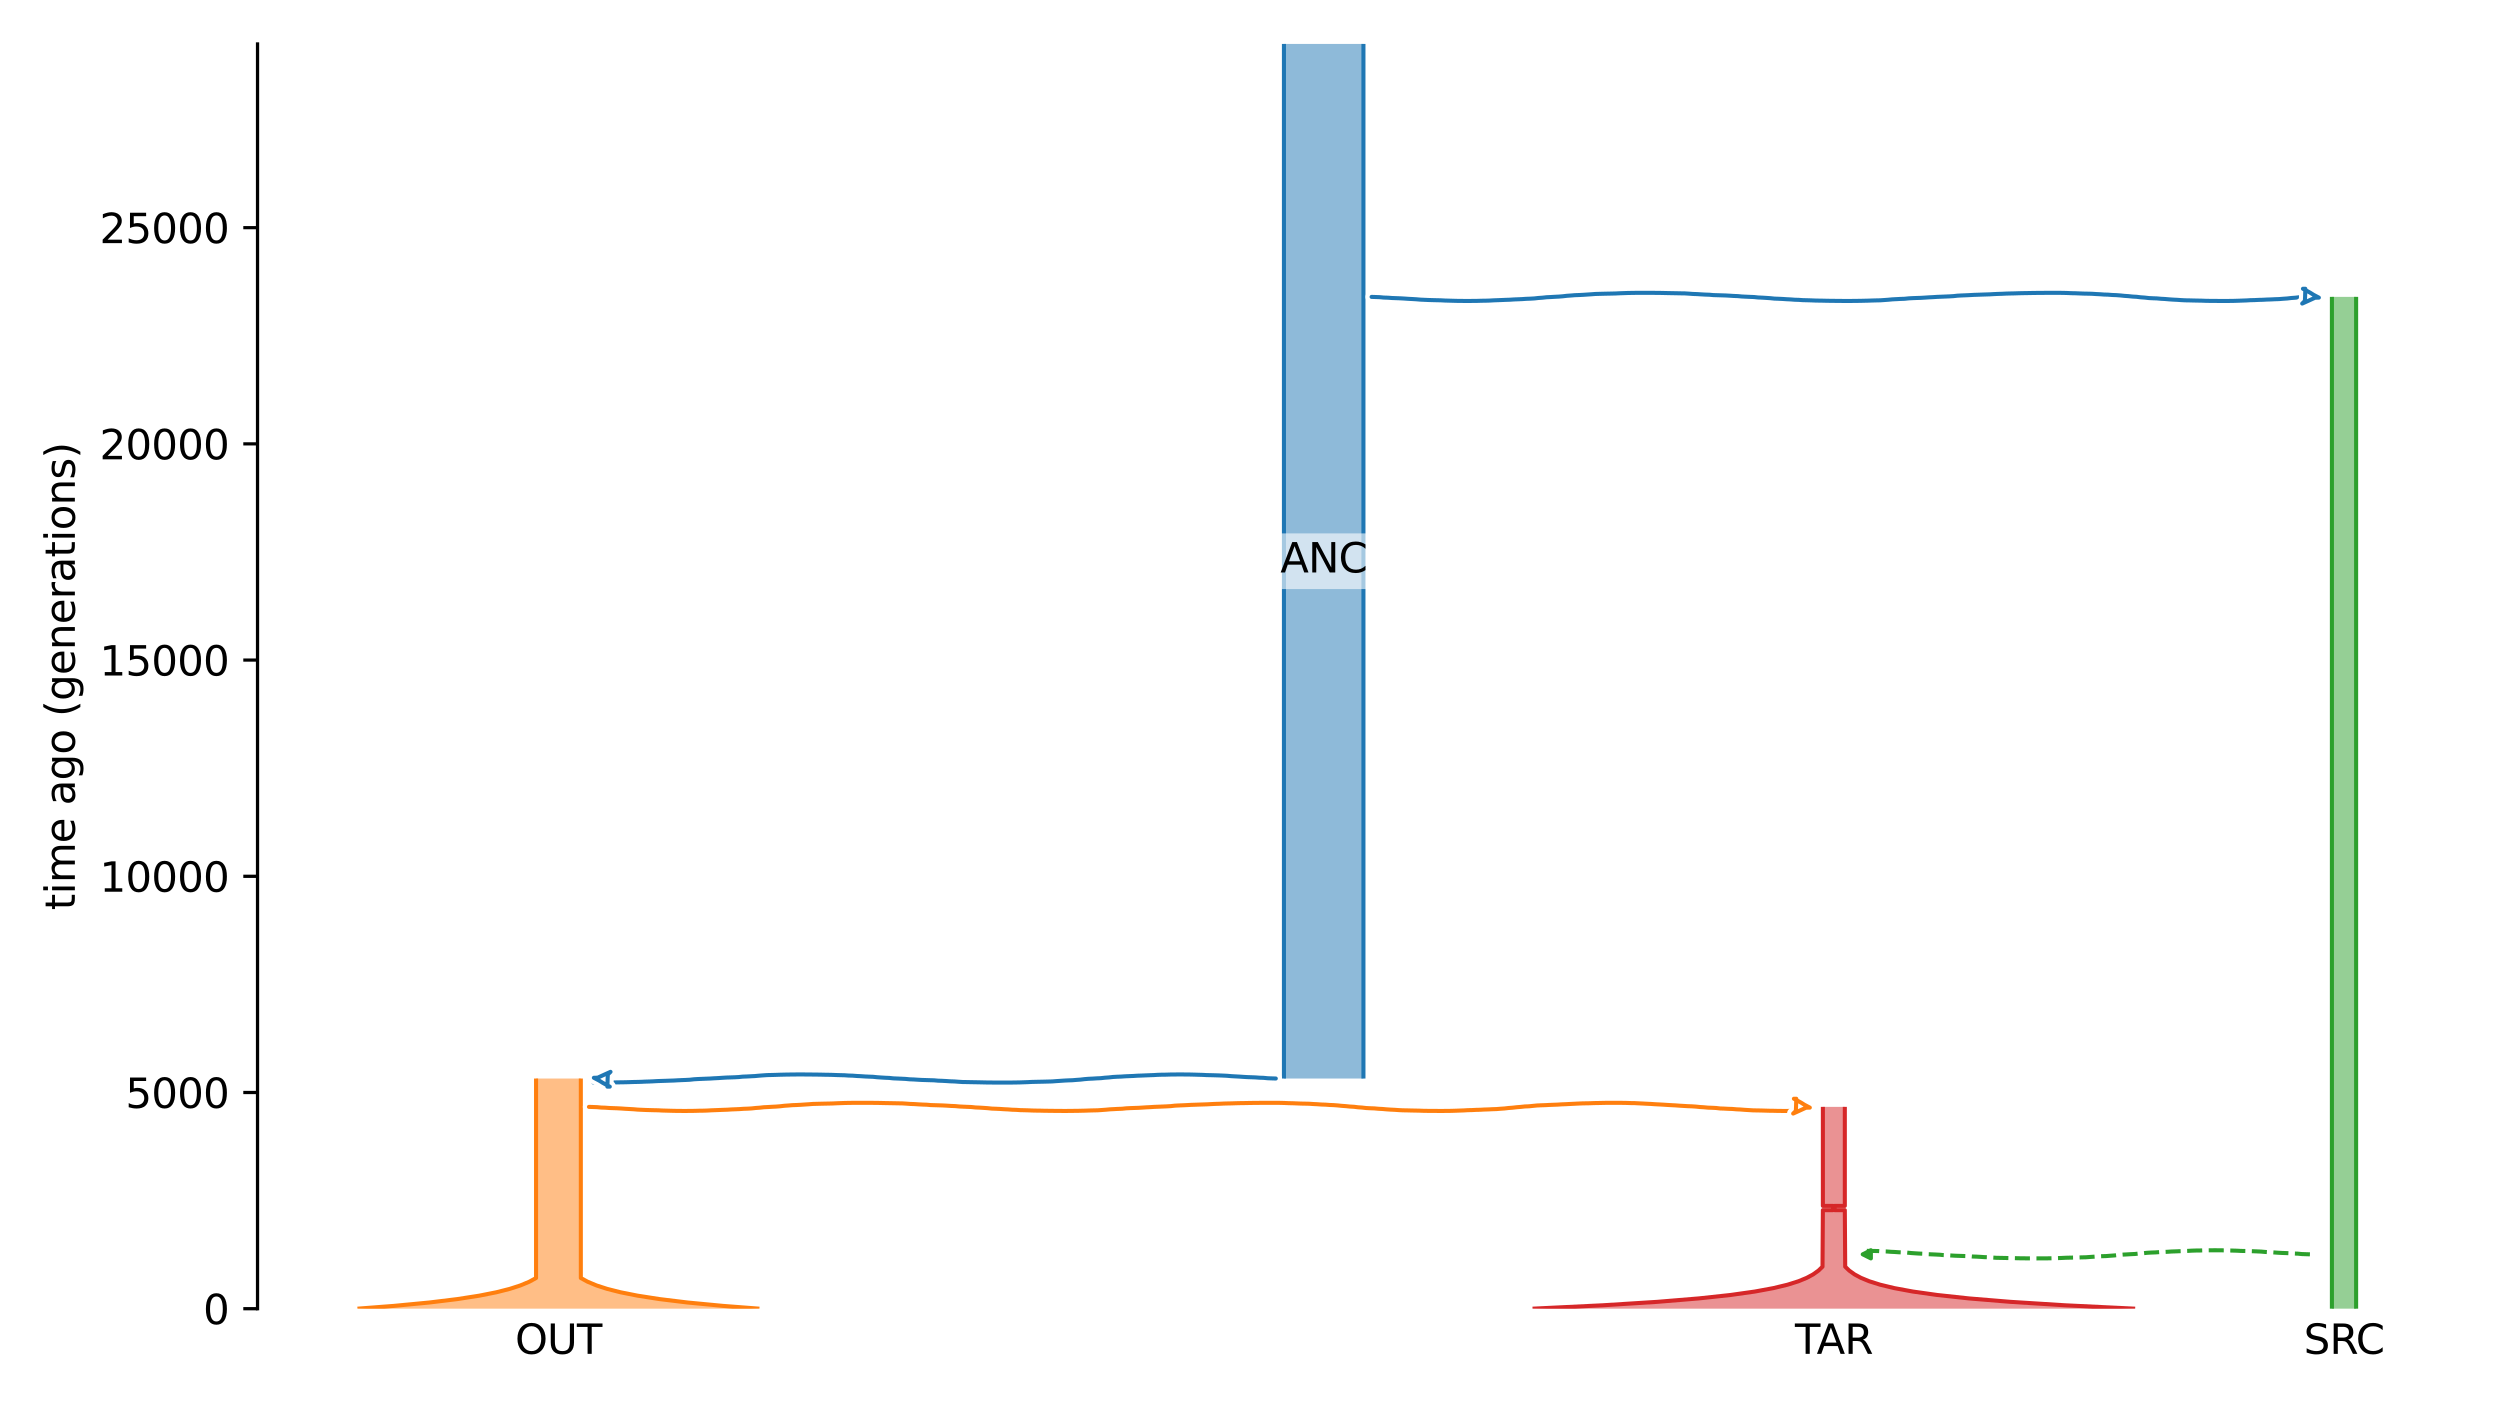 <?xml version="1.0" encoding="utf-8" standalone="no"?>
<!DOCTYPE svg PUBLIC "-//W3C//DTD SVG 1.1//EN"
  "http://www.w3.org/Graphics/SVG/1.1/DTD/svg11.dtd">
<svg xmlns:xlink="http://www.w3.org/1999/xlink" width="614.4pt" height="345.6pt" viewBox="0 0 614.4 345.6" xmlns="http://www.w3.org/2000/svg" version="1.1">
 <defs>
  <style type="text/css">*{stroke-linejoin: round; stroke-linecap: butt}</style>
 </defs>
 <g id="figure_1">
  <g id="patch_1">
   <path d="M 0 345.6 
L 614.4 345.6 
L 614.4 0 
L 0 0 
z
" style="fill: #ffffff"/>
  </g>
  <g id="axes_1">
   <g id="patch_2">
    <path d="M 63.291 321.622 
L 603.6 321.622 
L 603.6 10.8 
L 63.291 10.8 
z
" style="fill: #ffffff"/>
   </g>
   <path d="M 567.685 308.264 
L 566.685 308.232 
L 565.685 308.196 
L 564.685 308.098 
L 563.685 308.065 
L 562.685 307.992 
L 561.685 307.953 
L 560.685 307.918 
L 559.685 307.86 
L 558.685 307.79 
L 557.685 307.738 
L 556.685 307.679 
L 555.685 307.59 
L 554.685 307.544 
L 553.685 307.502 
L 552.685 307.471 
L 551.685 307.445 
L 550.685 307.424 
L 549.685 307.37 
L 548.685 307.342 
L 547.685 307.312 
L 546.685 307.287 
L 545.685 307.275 
L 544.685 307.265 
L 543.685 307.266 
L 542.685 307.275 
L 541.685 307.287 
L 540.685 307.318 
L 539.685 307.329 
L 538.685 307.359 
L 537.685 307.419 
L 536.685 307.456 
L 535.685 307.495 
L 534.685 307.537 
L 533.685 307.57 
L 532.685 307.638 
L 531.685 307.677 
L 530.685 307.719 
L 529.685 307.79 
L 528.685 307.826 
L 527.685 307.885 
L 526.685 307.996 
L 525.685 308.066 
L 524.685 308.179 
L 523.685 308.225 
L 522.685 308.286 
L 521.685 308.335 
L 520.685 308.416 
L 519.685 308.534 
L 518.685 308.605 
L 517.685 308.688 
L 516.685 308.721 
L 515.685 308.772 
L 514.685 308.841 
L 513.685 308.907 
L 512.685 308.984 
L 511.685 309.011 
L 510.685 309.037 
L 509.685 309.06 
L 508.685 309.08 
L 507.685 309.106 
L 506.685 309.156 
L 505.685 309.191 
L 504.685 309.227 
L 503.685 309.242 
L 502.685 309.258 
L 501.685 309.261 
L 500.685 309.264 
L 499.685 309.263 
L 498.685 309.261 
L 497.685 309.248 
L 496.685 309.24 
L 495.685 309.218 
L 494.685 309.195 
L 493.685 309.178 
L 492.685 309.159 
L 491.685 309.139 
L 490.685 309.122 
L 489.685 309.06 
L 488.685 308.984 
L 487.685 308.952 
L 486.685 308.884 
L 485.685 308.83 
L 484.685 308.796 
L 483.685 308.706 
L 482.685 308.678 
L 481.685 308.646 
L 480.685 308.615 
L 479.685 308.56 
L 478.685 308.496 
L 477.685 308.458 
L 476.685 308.362 
L 475.685 308.312 
L 474.685 308.268 
L 473.685 308.228 
L 472.685 308.12 
L 471.685 308.078 
L 470.685 308.016 
L 469.685 307.946 
L 468.685 307.842 
L 467.685 307.805 
L 466.685 307.759 
L 465.685 307.69 
L 464.685 307.642 
L 463.685 307.564 
L 462.685 307.533 
L 461.685 307.464 
L 460.685 307.44 
L 458.786 307.411 
" clip-path="url(#p4af1d628d8)" style="fill: none; stroke-dasharray: 3.7,1.6; stroke-dashoffset: 0; stroke: #2ca02c"/>
   <g id="patch_3">
    <path d="M 315.54 10.8 
L 315.54 265.055 
M 335.078 10.8 
L 335.078 265.055 
" clip-path="url(#p4af1d628d8)" style="fill: none; stroke: #ffffff; stroke-width: 3; stroke-linejoin: miter"/>
    <path d="M 315.54 10.8 
L 315.54 265.055 
M 335.078 10.8 
L 335.078 265.055 
" clip-path="url(#p4af1d628d8)" style="fill: none; stroke: #1f77b4; stroke-linejoin: miter"/>
    <g id="PolyCollection_1">
     <path d="M 335.078 10.8 
L 315.54 10.8 
L 315.54 265.055 
L 335.078 265.055 
L 335.078 265.055 
L 335.078 10.8 
z
" clip-path="url(#p4af1d628d8)" style="fill: #1f77b4; fill-opacity: 0.5"/>
    </g>
    <g id="patch_4">
     <path d="M 131.742 265.055 
L 131.742 314.087 
L 131.742 314.087 
L 130.065 315.001 
L 127.878 315.914 
L 125.291 316.751 
L 121.99 317.588 
L 117.778 318.425 
L 112.402 319.263 
L 105.541 320.1 
L 96.785 320.937 
L 87.85 321.622 
M 142.743 265.055 
L 142.743 314.087 
L 142.743 314.087 
L 144.42 315.001 
L 146.608 315.914 
L 149.194 316.751 
L 152.495 317.588 
L 156.708 318.425 
L 162.084 319.263 
L 168.945 320.1 
L 177.7 320.937 
L 186.635 321.622 
L 186.635 321.622 
" clip-path="url(#p4af1d628d8)" style="fill: none; stroke: #ffffff; stroke-width: 3; stroke-linejoin: miter"/>
     <path d="M 131.742 265.055 
L 131.742 314.087 
L 131.742 314.087 
L 130.065 315.001 
L 127.878 315.914 
L 125.291 316.751 
L 121.99 317.588 
L 117.778 318.425 
L 112.402 319.263 
L 105.541 320.1 
L 96.785 320.937 
L 87.85 321.622 
M 142.743 265.055 
L 142.743 314.087 
L 142.743 314.087 
L 144.42 315.001 
L 146.608 315.914 
L 149.194 316.751 
L 152.495 317.588 
L 156.708 318.425 
L 162.084 319.263 
L 168.945 320.1 
L 177.7 320.937 
L 186.635 321.622 
L 186.635 321.622 
" clip-path="url(#p4af1d628d8)" style="fill: none; stroke: #ff7f0e; stroke-linejoin: miter"/>
     <g id="PolyCollection_2">
      <path d="M 142.743 265.055 
L 131.742 265.055 
L 131.742 314.087 
L 131.742 314.087 
L 131.619 314.164 
L 131.493 314.24 
L 131.364 314.316 
L 131.232 314.392 
L 131.097 314.468 
L 130.959 314.544 
L 130.818 314.62 
L 130.674 314.696 
L 130.527 314.772 
L 130.377 314.848 
L 130.223 314.925 
L 130.065 315.001 
L 129.904 315.077 
L 129.74 315.153 
L 129.572 315.229 
L 129.4 315.305 
L 129.224 315.381 
L 129.044 315.457 
L 128.86 315.533 
L 128.672 315.61 
L 128.48 315.686 
L 128.284 315.762 
L 128.083 315.838 
L 127.878 315.914 
L 127.668 315.99 
L 127.453 316.066 
L 127.234 316.142 
L 127.009 316.218 
L 126.78 316.294 
L 126.545 316.371 
L 126.305 316.447 
L 126.06 316.523 
L 125.81 316.599 
L 125.553 316.675 
L 125.291 316.751 
L 125.023 316.827 
L 124.749 316.903 
L 124.469 316.979 
L 124.183 317.056 
L 123.89 317.132 
L 123.591 317.208 
L 123.285 317.284 
L 122.972 317.36 
L 122.652 317.436 
L 122.325 317.512 
L 121.99 317.588 
L 121.648 317.664 
L 121.299 317.741 
L 120.941 317.817 
L 120.576 317.893 
L 120.202 317.969 
L 119.82 318.045 
L 119.43 318.121 
L 119.03 318.197 
L 118.622 318.273 
L 118.205 318.349 
L 117.778 318.425 
L 117.341 318.502 
L 116.895 318.578 
L 116.439 318.654 
L 115.973 318.73 
L 115.496 318.806 
L 115.008 318.882 
L 114.51 318.958 
L 114 319.034 
L 113.479 319.11 
L 112.946 319.187 
L 112.402 319.263 
L 111.845 319.339 
L 111.275 319.415 
L 110.693 319.491 
L 110.098 319.567 
L 109.489 319.643 
L 108.867 319.719 
L 108.231 319.795 
L 107.581 319.871 
L 106.916 319.948 
L 106.236 320.024 
L 105.541 320.1 
L 104.83 320.176 
L 104.103 320.252 
L 103.36 320.328 
L 102.601 320.404 
L 101.824 320.48 
L 101.03 320.556 
L 100.218 320.633 
L 99.388 320.709 
L 98.54 320.785 
L 97.672 320.861 
L 96.785 320.937 
L 95.878 321.013 
L 94.95 321.089 
L 94.002 321.165 
L 93.033 321.241 
L 92.042 321.317 
L 91.029 321.394 
L 89.992 321.47 
L 88.933 321.546 
L 87.85 321.622 
L 186.635 321.622 
L 186.635 321.622 
L 185.552 321.546 
L 184.493 321.47 
L 183.457 321.394 
L 182.443 321.317 
L 181.452 321.241 
L 180.483 321.165 
L 179.535 321.089 
L 178.607 321.013 
L 177.7 320.937 
L 176.813 320.861 
L 175.946 320.785 
L 175.097 320.709 
L 174.267 320.633 
L 173.455 320.556 
L 172.661 320.48 
L 171.884 320.404 
L 171.125 320.328 
L 170.382 320.252 
L 169.655 320.176 
L 168.945 320.1 
L 168.249 320.024 
L 167.57 319.948 
L 166.905 319.871 
L 166.254 319.795 
L 165.618 319.719 
L 164.996 319.643 
L 164.387 319.567 
L 163.792 319.491 
L 163.21 319.415 
L 162.641 319.339 
L 162.084 319.263 
L 161.539 319.187 
L 161.006 319.11 
L 160.485 319.034 
L 159.975 318.958 
L 159.477 318.882 
L 158.989 318.806 
L 158.513 318.73 
L 158.046 318.654 
L 157.59 318.578 
L 157.144 318.502 
L 156.708 318.425 
L 156.281 318.349 
L 155.863 318.273 
L 155.455 318.197 
L 155.056 318.121 
L 154.665 318.045 
L 154.283 317.969 
L 153.909 317.893 
L 153.544 317.817 
L 153.187 317.741 
L 152.837 317.664 
L 152.495 317.588 
L 152.161 317.512 
L 151.833 317.436 
L 151.513 317.36 
L 151.201 317.284 
L 150.895 317.208 
L 150.595 317.132 
L 150.302 317.056 
L 150.016 316.979 
L 149.736 316.903 
L 149.462 316.827 
L 149.194 316.751 
L 148.932 316.675 
L 148.676 316.599 
L 148.425 316.523 
L 148.18 316.447 
L 147.94 316.371 
L 147.705 316.294 
L 147.476 316.218 
L 147.252 316.142 
L 147.032 316.066 
L 146.817 315.99 
L 146.608 315.914 
L 146.402 315.838 
L 146.201 315.762 
L 146.005 315.686 
L 145.813 315.61 
L 145.625 315.533 
L 145.441 315.457 
L 145.261 315.381 
L 145.085 315.305 
L 144.914 315.229 
L 144.745 315.153 
L 144.581 315.077 
L 144.42 315.001 
L 144.263 314.925 
L 144.109 314.848 
L 143.958 314.772 
L 143.811 314.696 
L 143.667 314.62 
L 143.526 314.544 
L 143.388 314.468 
L 143.253 314.392 
L 143.122 314.316 
L 142.993 314.24 
L 142.867 314.164 
L 142.743 314.087 
L 142.743 314.087 
L 142.743 265.055 
z
" clip-path="url(#p4af1d628d8)" style="fill: #ff7f0e; fill-opacity: 0.5"/>
     </g>
     <g id="patch_5">
      <path d="M 573.088 72.964 
L 573.088 321.622 
M 579.04 72.964 
L 579.04 321.622 
" clip-path="url(#p4af1d628d8)" style="fill: none; stroke: #ffffff; stroke-width: 3; stroke-linejoin: miter"/>
      <path d="M 573.088 72.964 
L 573.088 321.622 
M 579.04 72.964 
L 579.04 321.622 
" clip-path="url(#p4af1d628d8)" style="fill: none; stroke: #2ca02c; stroke-linejoin: miter"/>
      <g id="PolyCollection_3">
       <path d="M 579.04 72.964 
L 573.088 72.964 
L 573.088 321.622 
L 579.04 321.622 
L 579.04 321.622 
L 579.04 72.964 
z
" clip-path="url(#p4af1d628d8)" style="fill: #2ca02c; fill-opacity: 0.5"/>
      </g>
      <g id="patch_6">
       <path d="M 447.99 272.026 
L 447.99 296.362 
L 450.485 296.362 
L 450.485 297.403 
L 447.99 297.403 
L 447.899 311.302 
L 446.919 312.25 
L 445.594 313.198 
L 444.031 314.04 
L 441.988 314.883 
L 439.318 315.725 
L 435.829 316.567 
L 431.268 317.41 
L 425.308 318.252 
L 417.517 319.095 
L 407.335 319.937 
L 394.028 320.779 
L 376.637 321.622 
M 453.383 272.026 
L 453.383 296.362 
L 450.888 296.362 
L 450.888 297.403 
L 453.383 297.403 
L 453.475 311.302 
L 454.455 312.25 
L 455.779 313.198 
L 457.342 314.04 
L 459.385 314.883 
L 462.055 315.725 
L 465.545 316.567 
L 470.105 317.41 
L 476.066 318.252 
L 483.856 319.095 
L 494.038 319.937 
L 507.345 320.779 
L 524.737 321.622 
L 524.737 321.622 
" clip-path="url(#p4af1d628d8)" style="fill: none; stroke: #ffffff; stroke-width: 3; stroke-linejoin: miter"/>
       <path d="M 447.99 272.026 
L 447.99 296.362 
L 450.485 296.362 
L 450.485 297.403 
L 447.99 297.403 
L 447.899 311.302 
L 446.919 312.25 
L 445.594 313.198 
L 444.031 314.04 
L 441.988 314.883 
L 439.318 315.725 
L 435.829 316.567 
L 431.268 317.41 
L 425.308 318.252 
L 417.517 319.095 
L 407.335 319.937 
L 394.028 320.779 
L 376.637 321.622 
M 453.383 272.026 
L 453.383 296.362 
L 450.888 296.362 
L 450.888 297.403 
L 453.383 297.403 
L 453.475 311.302 
L 454.455 312.25 
L 455.779 313.198 
L 457.342 314.04 
L 459.385 314.883 
L 462.055 315.725 
L 465.545 316.567 
L 470.105 317.41 
L 476.066 318.252 
L 483.856 319.095 
L 494.038 319.937 
L 507.345 320.779 
L 524.737 321.622 
L 524.737 321.622 
" clip-path="url(#p4af1d628d8)" style="fill: none; stroke: #d62728; stroke-linejoin: miter"/>
       <g id="PolyCollection_4">
        <path d="M 453.383 272.026 
L 447.99 272.026 
L 447.99 296.362 
L 450.485 296.362 
L 450.485 297.403 
L 447.99 297.403 
L 447.99 311.197 
L 447.99 311.197 
L 447.899 311.302 
L 447.804 311.408 
L 447.706 311.513 
L 447.604 311.618 
L 447.499 311.723 
L 447.391 311.829 
L 447.279 311.934 
L 447.163 312.039 
L 447.043 312.145 
L 446.919 312.25 
L 446.79 312.355 
L 446.658 312.461 
L 446.521 312.566 
L 446.379 312.671 
L 446.232 312.776 
L 446.081 312.882 
L 445.924 312.987 
L 445.762 313.092 
L 445.594 313.198 
L 445.421 313.303 
L 445.242 313.408 
L 445.057 313.514 
L 444.865 313.619 
L 444.667 313.724 
L 444.462 313.83 
L 444.25 313.935 
L 444.031 314.04 
L 443.805 314.145 
L 443.571 314.251 
L 443.329 314.356 
L 443.078 314.461 
L 442.819 314.567 
L 442.552 314.672 
L 442.275 314.777 
L 441.988 314.883 
L 441.692 314.988 
L 441.386 315.093 
L 441.07 315.198 
L 440.743 315.304 
L 440.404 315.409 
L 440.054 315.514 
L 439.693 315.62 
L 439.318 315.725 
L 438.932 315.83 
L 438.532 315.936 
L 438.118 316.041 
L 437.69 316.146 
L 437.248 316.251 
L 436.791 316.357 
L 436.318 316.462 
L 435.829 316.567 
L 435.323 316.673 
L 434.801 316.778 
L 434.26 316.883 
L 433.701 316.989 
L 433.123 317.094 
L 432.525 317.199 
L 431.907 317.304 
L 431.268 317.41 
L 430.607 317.515 
L 429.924 317.62 
L 429.218 317.726 
L 428.487 317.831 
L 427.732 317.936 
L 426.95 318.042 
L 426.143 318.147 
L 425.308 318.252 
L 424.444 318.358 
L 423.551 318.463 
L 422.627 318.568 
L 421.673 318.673 
L 420.685 318.779 
L 419.664 318.884 
L 418.609 318.989 
L 417.517 319.095 
L 416.388 319.2 
L 415.221 319.305 
L 414.014 319.411 
L 412.766 319.516 
L 411.476 319.621 
L 410.142 319.726 
L 408.762 319.832 
L 407.335 319.937 
L 405.86 320.042 
L 404.335 320.148 
L 402.758 320.253 
L 401.127 320.358 
L 399.44 320.464 
L 397.696 320.569 
L 395.893 320.674 
L 394.028 320.779 
L 392.1 320.885 
L 390.107 320.99 
L 388.045 321.095 
L 385.914 321.201 
L 383.709 321.306 
L 381.43 321.411 
L 379.074 321.517 
L 376.637 321.622 
L 524.737 321.622 
L 524.737 321.622 
L 522.3 321.517 
L 519.943 321.411 
L 517.664 321.306 
L 515.46 321.201 
L 513.328 321.095 
L 511.267 320.99 
L 509.273 320.885 
L 507.345 320.779 
L 505.48 320.674 
L 503.677 320.569 
L 501.933 320.464 
L 500.247 320.358 
L 498.616 320.253 
L 497.039 320.148 
L 495.513 320.042 
L 494.038 319.937 
L 492.611 319.832 
L 491.232 319.726 
L 489.897 319.621 
L 488.607 319.516 
L 487.359 319.411 
L 486.152 319.305 
L 484.985 319.2 
L 483.856 319.095 
L 482.765 318.989 
L 481.709 318.884 
L 480.688 318.779 
L 479.701 318.673 
L 478.746 318.568 
L 477.823 318.463 
L 476.93 318.358 
L 476.066 318.252 
L 475.231 318.147 
L 474.423 318.042 
L 473.642 317.936 
L 472.886 317.831 
L 472.156 317.726 
L 471.449 317.62 
L 470.766 317.515 
L 470.105 317.41 
L 469.466 317.304 
L 468.848 317.199 
L 468.251 317.094 
L 467.672 316.989 
L 467.114 316.883 
L 466.573 316.778 
L 466.05 316.673 
L 465.545 316.567 
L 465.056 316.462 
L 464.583 316.357 
L 464.125 316.251 
L 463.683 316.146 
L 463.255 316.041 
L 462.842 315.936 
L 462.442 315.83 
L 462.055 315.725 
L 461.681 315.62 
L 461.319 315.514 
L 460.969 315.409 
L 460.631 315.304 
L 460.303 315.198 
L 459.987 315.093 
L 459.681 314.988 
L 459.385 314.883 
L 459.099 314.777 
L 458.822 314.672 
L 458.554 314.567 
L 458.295 314.461 
L 458.045 314.356 
L 457.803 314.251 
L 457.569 314.145 
L 457.342 314.04 
L 457.123 313.935 
L 456.911 313.83 
L 456.706 313.724 
L 456.508 313.619 
L 456.317 313.514 
L 456.131 313.408 
L 455.952 313.303 
L 455.779 313.198 
L 455.611 313.092 
L 455.449 312.987 
L 455.293 312.882 
L 455.141 312.776 
L 454.994 312.671 
L 454.853 312.566 
L 454.716 312.461 
L 454.583 312.355 
L 454.455 312.25 
L 454.331 312.145 
L 454.211 312.039 
L 454.095 311.934 
L 453.983 311.829 
L 453.874 311.723 
L 453.769 311.618 
L 453.668 311.513 
L 453.57 311.408 
L 453.475 311.302 
L 453.383 311.197 
L 453.383 311.197 
L 453.383 297.403 
L 450.888 297.403 
L 450.888 296.362 
L 453.383 296.362 
L 453.383 272.026 
z
" clip-path="url(#p4af1d628d8)" style="fill: #d62728; fill-opacity: 0.5"/>
       </g>
       <g id="matplotlib.axis_1">
        <g id="xtick_1">
         <g id="line2d_1"/>
         <g id="text_1">
          <!-- OUT -->
          <g transform="translate(126.593 332.72) scale(0.1 -0.1)">
           <defs>
            <path id="DejaVuSans-4f" d="M 2522 4238 
Q 1834 4238 1429 3725 
Q 1025 3213 1025 2328 
Q 1025 1447 1429 934 
Q 1834 422 2522 422 
Q 3209 422 3611 934 
Q 4013 1447 4013 2328 
Q 4013 3213 3611 3725 
Q 3209 4238 2522 4238 
z
M 2522 4750 
Q 3503 4750 4090 4092 
Q 4678 3434 4678 2328 
Q 4678 1225 4090 567 
Q 3503 -91 2522 -91 
Q 1538 -91 948 565 
Q 359 1222 359 2328 
Q 359 3434 948 4092 
Q 1538 4750 2522 4750 
z
" transform="scale(0.016)"/>
            <path id="DejaVuSans-55" d="M 556 4666 
L 1191 4666 
L 1191 1831 
Q 1191 1081 1462 751 
Q 1734 422 2344 422 
Q 2950 422 3222 751 
Q 3494 1081 3494 1831 
L 3494 4666 
L 4128 4666 
L 4128 1753 
Q 4128 841 3676 375 
Q 3225 -91 2344 -91 
Q 1459 -91 1007 375 
Q 556 841 556 1753 
L 556 4666 
z
" transform="scale(0.016)"/>
            <path id="DejaVuSans-54" d="M -19 4666 
L 3928 4666 
L 3928 4134 
L 2272 4134 
L 2272 0 
L 1638 0 
L 1638 4134 
L -19 4134 
L -19 4666 
z
" transform="scale(0.016)"/>
           </defs>
           <use xlink:href="#DejaVuSans-4f"/>
           <use xlink:href="#DejaVuSans-55" x="78.711"/>
           <use xlink:href="#DejaVuSans-54" x="151.904"/>
          </g>
         </g>
        </g>
        <g id="xtick_2">
         <g id="line2d_2"/>
         <g id="text_2">
          <!-- SRC -->
          <g transform="translate(566.175 332.72) scale(0.1 -0.1)">
           <defs>
            <path id="DejaVuSans-53" d="M 3425 4513 
L 3425 3897 
Q 3066 4069 2747 4153 
Q 2428 4238 2131 4238 
Q 1616 4238 1336 4038 
Q 1056 3838 1056 3469 
Q 1056 3159 1242 3001 
Q 1428 2844 1947 2747 
L 2328 2669 
Q 3034 2534 3370 2195 
Q 3706 1856 3706 1288 
Q 3706 609 3251 259 
Q 2797 -91 1919 -91 
Q 1588 -91 1214 -16 
Q 841 59 441 206 
L 441 856 
Q 825 641 1194 531 
Q 1563 422 1919 422 
Q 2459 422 2753 634 
Q 3047 847 3047 1241 
Q 3047 1584 2836 1778 
Q 2625 1972 2144 2069 
L 1759 2144 
Q 1053 2284 737 2584 
Q 422 2884 422 3419 
Q 422 4038 858 4394 
Q 1294 4750 2059 4750 
Q 2388 4750 2728 4690 
Q 3069 4631 3425 4513 
z
" transform="scale(0.016)"/>
            <path id="DejaVuSans-52" d="M 2841 2188 
Q 3044 2119 3236 1894 
Q 3428 1669 3622 1275 
L 4263 0 
L 3584 0 
L 2988 1197 
Q 2756 1666 2539 1819 
Q 2322 1972 1947 1972 
L 1259 1972 
L 1259 0 
L 628 0 
L 628 4666 
L 2053 4666 
Q 2853 4666 3247 4331 
Q 3641 3997 3641 3322 
Q 3641 2881 3436 2590 
Q 3231 2300 2841 2188 
z
M 1259 4147 
L 1259 2491 
L 2053 2491 
Q 2509 2491 2742 2702 
Q 2975 2913 2975 3322 
Q 2975 3731 2742 3939 
Q 2509 4147 2053 4147 
L 1259 4147 
z
" transform="scale(0.016)"/>
            <path id="DejaVuSans-43" d="M 4122 4306 
L 4122 3641 
Q 3803 3938 3442 4084 
Q 3081 4231 2675 4231 
Q 1875 4231 1450 3742 
Q 1025 3253 1025 2328 
Q 1025 1406 1450 917 
Q 1875 428 2675 428 
Q 3081 428 3442 575 
Q 3803 722 4122 1019 
L 4122 359 
Q 3791 134 3420 21 
Q 3050 -91 2638 -91 
Q 1578 -91 968 557 
Q 359 1206 359 2328 
Q 359 3453 968 4101 
Q 1578 4750 2638 4750 
Q 3056 4750 3426 4639 
Q 3797 4528 4122 4306 
z
" transform="scale(0.016)"/>
           </defs>
           <use xlink:href="#DejaVuSans-53"/>
           <use xlink:href="#DejaVuSans-52" x="63.477"/>
           <use xlink:href="#DejaVuSans-43" x="127.959"/>
          </g>
         </g>
        </g>
        <g id="xtick_3">
         <g id="line2d_3"/>
         <g id="text_3">
          <!-- TAR -->
          <g transform="translate(441.126 332.72) scale(0.1 -0.1)">
           <defs>
            <path id="DejaVuSans-41" d="M 2188 4044 
L 1331 1722 
L 3047 1722 
L 2188 4044 
z
M 1831 4666 
L 2547 4666 
L 4325 0 
L 3669 0 
L 3244 1197 
L 1141 1197 
L 716 0 
L 50 0 
L 1831 4666 
z
" transform="scale(0.016)"/>
           </defs>
           <use xlink:href="#DejaVuSans-54"/>
           <use xlink:href="#DejaVuSans-41" x="53.334"/>
           <use xlink:href="#DejaVuSans-52" x="121.742"/>
          </g>
         </g>
        </g>
       </g>
       <g id="matplotlib.axis_2">
        <g id="ytick_1">
         <g id="line2d_4">
          <defs>
           <path id="m84c1ec45bb" d="M 0 0 
L -3.5 0 
" style="stroke: #000000; stroke-width: 0.8"/>
          </defs>
          <g>
           <use xlink:href="#m84c1ec45bb" x="63.291" y="321.622" style="stroke: #000000; stroke-width: 0.8"/>
          </g>
         </g>
         <g id="text_4">
          <!-- 0 -->
          <g transform="translate(49.928 325.421) scale(0.1 -0.1)">
           <defs>
            <path id="DejaVuSans-30" d="M 2034 4250 
Q 1547 4250 1301 3770 
Q 1056 3291 1056 2328 
Q 1056 1369 1301 889 
Q 1547 409 2034 409 
Q 2525 409 2770 889 
Q 3016 1369 3016 2328 
Q 3016 3291 2770 3770 
Q 2525 4250 2034 4250 
z
M 2034 4750 
Q 2819 4750 3233 4129 
Q 3647 3509 3647 2328 
Q 3647 1150 3233 529 
Q 2819 -91 2034 -91 
Q 1250 -91 836 529 
Q 422 1150 422 2328 
Q 422 3509 836 4129 
Q 1250 4750 2034 4750 
z
" transform="scale(0.016)"/>
           </defs>
           <use xlink:href="#DejaVuSans-30"/>
          </g>
         </g>
        </g>
        <g id="ytick_2">
         <g id="line2d_5">
          <g>
           <use xlink:href="#m84c1ec45bb" x="63.291" y="268.488" style="stroke: #000000; stroke-width: 0.8"/>
          </g>
         </g>
         <g id="text_5">
          <!-- 5000 -->
          <g transform="translate(30.841 272.287) scale(0.1 -0.1)">
           <defs>
            <path id="DejaVuSans-35" d="M 691 4666 
L 3169 4666 
L 3169 4134 
L 1269 4134 
L 1269 2991 
Q 1406 3038 1543 3061 
Q 1681 3084 1819 3084 
Q 2600 3084 3056 2656 
Q 3513 2228 3513 1497 
Q 3513 744 3044 326 
Q 2575 -91 1722 -91 
Q 1428 -91 1123 -41 
Q 819 9 494 109 
L 494 744 
Q 775 591 1075 516 
Q 1375 441 1709 441 
Q 2250 441 2565 725 
Q 2881 1009 2881 1497 
Q 2881 1984 2565 2268 
Q 2250 2553 1709 2553 
Q 1456 2553 1204 2497 
Q 953 2441 691 2322 
L 691 4666 
z
" transform="scale(0.016)"/>
           </defs>
           <use xlink:href="#DejaVuSans-35"/>
           <use xlink:href="#DejaVuSans-30" x="63.623"/>
           <use xlink:href="#DejaVuSans-30" x="127.246"/>
           <use xlink:href="#DejaVuSans-30" x="190.869"/>
          </g>
         </g>
        </g>
        <g id="ytick_3">
         <g id="line2d_6">
          <g>
           <use xlink:href="#m84c1ec45bb" x="63.291" y="215.353" style="stroke: #000000; stroke-width: 0.8"/>
          </g>
         </g>
         <g id="text_6">
          <!-- 10000 -->
          <g transform="translate(24.478 219.153) scale(0.1 -0.1)">
           <defs>
            <path id="DejaVuSans-31" d="M 794 531 
L 1825 531 
L 1825 4091 
L 703 3866 
L 703 4441 
L 1819 4666 
L 2450 4666 
L 2450 531 
L 3481 531 
L 3481 0 
L 794 0 
L 794 531 
z
" transform="scale(0.016)"/>
           </defs>
           <use xlink:href="#DejaVuSans-31"/>
           <use xlink:href="#DejaVuSans-30" x="63.623"/>
           <use xlink:href="#DejaVuSans-30" x="127.246"/>
           <use xlink:href="#DejaVuSans-30" x="190.869"/>
           <use xlink:href="#DejaVuSans-30" x="254.492"/>
          </g>
         </g>
        </g>
        <g id="ytick_4">
         <g id="line2d_7">
          <g>
           <use xlink:href="#m84c1ec45bb" x="63.291" y="162.219" style="stroke: #000000; stroke-width: 0.8"/>
          </g>
         </g>
         <g id="text_7">
          <!-- 15000 -->
          <g transform="translate(24.478 166.018) scale(0.1 -0.1)">
           <use xlink:href="#DejaVuSans-31"/>
           <use xlink:href="#DejaVuSans-35" x="63.623"/>
           <use xlink:href="#DejaVuSans-30" x="127.246"/>
           <use xlink:href="#DejaVuSans-30" x="190.869"/>
           <use xlink:href="#DejaVuSans-30" x="254.492"/>
          </g>
         </g>
        </g>
        <g id="ytick_5">
         <g id="line2d_8">
          <g>
           <use xlink:href="#m84c1ec45bb" x="63.291" y="109.085" style="stroke: #000000; stroke-width: 0.8"/>
          </g>
         </g>
         <g id="text_8">
          <!-- 20000 -->
          <g transform="translate(24.478 112.884) scale(0.1 -0.1)">
           <defs>
            <path id="DejaVuSans-32" d="M 1228 531 
L 3431 531 
L 3431 0 
L 469 0 
L 469 531 
Q 828 903 1448 1529 
Q 2069 2156 2228 2338 
Q 2531 2678 2651 2914 
Q 2772 3150 2772 3378 
Q 2772 3750 2511 3984 
Q 2250 4219 1831 4219 
Q 1534 4219 1204 4116 
Q 875 4013 500 3803 
L 500 4441 
Q 881 4594 1212 4672 
Q 1544 4750 1819 4750 
Q 2544 4750 2975 4387 
Q 3406 4025 3406 3419 
Q 3406 3131 3298 2873 
Q 3191 2616 2906 2266 
Q 2828 2175 2409 1742 
Q 1991 1309 1228 531 
z
" transform="scale(0.016)"/>
           </defs>
           <use xlink:href="#DejaVuSans-32"/>
           <use xlink:href="#DejaVuSans-30" x="63.623"/>
           <use xlink:href="#DejaVuSans-30" x="127.246"/>
           <use xlink:href="#DejaVuSans-30" x="190.869"/>
           <use xlink:href="#DejaVuSans-30" x="254.492"/>
          </g>
         </g>
        </g>
        <g id="ytick_6">
         <g id="line2d_9">
          <g>
           <use xlink:href="#m84c1ec45bb" x="63.291" y="55.951" style="stroke: #000000; stroke-width: 0.8"/>
          </g>
         </g>
         <g id="text_9">
          <!-- 25000 -->
          <g transform="translate(24.478 59.75) scale(0.1 -0.1)">
           <use xlink:href="#DejaVuSans-32"/>
           <use xlink:href="#DejaVuSans-35" x="63.623"/>
           <use xlink:href="#DejaVuSans-30" x="127.246"/>
           <use xlink:href="#DejaVuSans-30" x="190.869"/>
           <use xlink:href="#DejaVuSans-30" x="254.492"/>
          </g>
         </g>
        </g>
        <g id="text_10">
         <!-- time ago (generations) -->
         <g transform="translate(18.398 223.682) rotate(-90) scale(0.1 -0.1)">
          <defs>
           <path id="DejaVuSans-74" d="M 1172 4494 
L 1172 3500 
L 2356 3500 
L 2356 3053 
L 1172 3053 
L 1172 1153 
Q 1172 725 1289 603 
Q 1406 481 1766 481 
L 2356 481 
L 2356 0 
L 1766 0 
Q 1100 0 847 248 
Q 594 497 594 1153 
L 594 3053 
L 172 3053 
L 172 3500 
L 594 3500 
L 594 4494 
L 1172 4494 
z
" transform="scale(0.016)"/>
           <path id="DejaVuSans-69" d="M 603 3500 
L 1178 3500 
L 1178 0 
L 603 0 
L 603 3500 
z
M 603 4863 
L 1178 4863 
L 1178 4134 
L 603 4134 
L 603 4863 
z
" transform="scale(0.016)"/>
           <path id="DejaVuSans-6d" d="M 3328 2828 
Q 3544 3216 3844 3400 
Q 4144 3584 4550 3584 
Q 5097 3584 5394 3201 
Q 5691 2819 5691 2113 
L 5691 0 
L 5113 0 
L 5113 2094 
Q 5113 2597 4934 2840 
Q 4756 3084 4391 3084 
Q 3944 3084 3684 2787 
Q 3425 2491 3425 1978 
L 3425 0 
L 2847 0 
L 2847 2094 
Q 2847 2600 2669 2842 
Q 2491 3084 2119 3084 
Q 1678 3084 1418 2786 
Q 1159 2488 1159 1978 
L 1159 0 
L 581 0 
L 581 3500 
L 1159 3500 
L 1159 2956 
Q 1356 3278 1631 3431 
Q 1906 3584 2284 3584 
Q 2666 3584 2933 3390 
Q 3200 3197 3328 2828 
z
" transform="scale(0.016)"/>
           <path id="DejaVuSans-65" d="M 3597 1894 
L 3597 1613 
L 953 1613 
Q 991 1019 1311 708 
Q 1631 397 2203 397 
Q 2534 397 2845 478 
Q 3156 559 3463 722 
L 3463 178 
Q 3153 47 2828 -22 
Q 2503 -91 2169 -91 
Q 1331 -91 842 396 
Q 353 884 353 1716 
Q 353 2575 817 3079 
Q 1281 3584 2069 3584 
Q 2775 3584 3186 3129 
Q 3597 2675 3597 1894 
z
M 3022 2063 
Q 3016 2534 2758 2815 
Q 2500 3097 2075 3097 
Q 1594 3097 1305 2825 
Q 1016 2553 972 2059 
L 3022 2063 
z
" transform="scale(0.016)"/>
           <path id="DejaVuSans-20" transform="scale(0.016)"/>
           <path id="DejaVuSans-61" d="M 2194 1759 
Q 1497 1759 1228 1600 
Q 959 1441 959 1056 
Q 959 750 1161 570 
Q 1363 391 1709 391 
Q 2188 391 2477 730 
Q 2766 1069 2766 1631 
L 2766 1759 
L 2194 1759 
z
M 3341 1997 
L 3341 0 
L 2766 0 
L 2766 531 
Q 2569 213 2275 61 
Q 1981 -91 1556 -91 
Q 1019 -91 701 211 
Q 384 513 384 1019 
Q 384 1609 779 1909 
Q 1175 2209 1959 2209 
L 2766 2209 
L 2766 2266 
Q 2766 2663 2505 2880 
Q 2244 3097 1772 3097 
Q 1472 3097 1187 3025 
Q 903 2953 641 2809 
L 641 3341 
Q 956 3463 1253 3523 
Q 1550 3584 1831 3584 
Q 2591 3584 2966 3190 
Q 3341 2797 3341 1997 
z
" transform="scale(0.016)"/>
           <path id="DejaVuSans-67" d="M 2906 1791 
Q 2906 2416 2648 2759 
Q 2391 3103 1925 3103 
Q 1463 3103 1205 2759 
Q 947 2416 947 1791 
Q 947 1169 1205 825 
Q 1463 481 1925 481 
Q 2391 481 2648 825 
Q 2906 1169 2906 1791 
z
M 3481 434 
Q 3481 -459 3084 -895 
Q 2688 -1331 1869 -1331 
Q 1566 -1331 1297 -1286 
Q 1028 -1241 775 -1147 
L 775 -588 
Q 1028 -725 1275 -790 
Q 1522 -856 1778 -856 
Q 2344 -856 2625 -561 
Q 2906 -266 2906 331 
L 2906 616 
Q 2728 306 2450 153 
Q 2172 0 1784 0 
Q 1141 0 747 490 
Q 353 981 353 1791 
Q 353 2603 747 3093 
Q 1141 3584 1784 3584 
Q 2172 3584 2450 3431 
Q 2728 3278 2906 2969 
L 2906 3500 
L 3481 3500 
L 3481 434 
z
" transform="scale(0.016)"/>
           <path id="DejaVuSans-6f" d="M 1959 3097 
Q 1497 3097 1228 2736 
Q 959 2375 959 1747 
Q 959 1119 1226 758 
Q 1494 397 1959 397 
Q 2419 397 2687 759 
Q 2956 1122 2956 1747 
Q 2956 2369 2687 2733 
Q 2419 3097 1959 3097 
z
M 1959 3584 
Q 2709 3584 3137 3096 
Q 3566 2609 3566 1747 
Q 3566 888 3137 398 
Q 2709 -91 1959 -91 
Q 1206 -91 779 398 
Q 353 888 353 1747 
Q 353 2609 779 3096 
Q 1206 3584 1959 3584 
z
" transform="scale(0.016)"/>
           <path id="DejaVuSans-28" d="M 1984 4856 
Q 1566 4138 1362 3434 
Q 1159 2731 1159 2009 
Q 1159 1288 1364 580 
Q 1569 -128 1984 -844 
L 1484 -844 
Q 1016 -109 783 600 
Q 550 1309 550 2009 
Q 550 2706 781 3412 
Q 1013 4119 1484 4856 
L 1984 4856 
z
" transform="scale(0.016)"/>
           <path id="DejaVuSans-6e" d="M 3513 2113 
L 3513 0 
L 2938 0 
L 2938 2094 
Q 2938 2591 2744 2837 
Q 2550 3084 2163 3084 
Q 1697 3084 1428 2787 
Q 1159 2491 1159 1978 
L 1159 0 
L 581 0 
L 581 3500 
L 1159 3500 
L 1159 2956 
Q 1366 3272 1645 3428 
Q 1925 3584 2291 3584 
Q 2894 3584 3203 3211 
Q 3513 2838 3513 2113 
z
" transform="scale(0.016)"/>
           <path id="DejaVuSans-72" d="M 2631 2963 
Q 2534 3019 2420 3045 
Q 2306 3072 2169 3072 
Q 1681 3072 1420 2755 
Q 1159 2438 1159 1844 
L 1159 0 
L 581 0 
L 581 3500 
L 1159 3500 
L 1159 2956 
Q 1341 3275 1631 3429 
Q 1922 3584 2338 3584 
Q 2397 3584 2469 3576 
Q 2541 3569 2628 3553 
L 2631 2963 
z
" transform="scale(0.016)"/>
           <path id="DejaVuSans-73" d="M 2834 3397 
L 2834 2853 
Q 2591 2978 2328 3040 
Q 2066 3103 1784 3103 
Q 1356 3103 1142 2972 
Q 928 2841 928 2578 
Q 928 2378 1081 2264 
Q 1234 2150 1697 2047 
L 1894 2003 
Q 2506 1872 2764 1633 
Q 3022 1394 3022 966 
Q 3022 478 2636 193 
Q 2250 -91 1575 -91 
Q 1294 -91 989 -36 
Q 684 19 347 128 
L 347 722 
Q 666 556 975 473 
Q 1284 391 1588 391 
Q 1994 391 2212 530 
Q 2431 669 2431 922 
Q 2431 1156 2273 1281 
Q 2116 1406 1581 1522 
L 1381 1569 
Q 847 1681 609 1914 
Q 372 2147 372 2553 
Q 372 3047 722 3315 
Q 1072 3584 1716 3584 
Q 2034 3584 2315 3537 
Q 2597 3491 2834 3397 
z
" transform="scale(0.016)"/>
           <path id="DejaVuSans-29" d="M 513 4856 
L 1013 4856 
Q 1481 4119 1714 3412 
Q 1947 2706 1947 2009 
Q 1947 1309 1714 600 
Q 1481 -109 1013 -844 
L 513 -844 
Q 928 -128 1133 580 
Q 1338 1288 1338 2009 
Q 1338 2731 1133 3434 
Q 928 4138 513 4856 
z
" transform="scale(0.016)"/>
          </defs>
          <use xlink:href="#DejaVuSans-74"/>
          <use xlink:href="#DejaVuSans-69" x="39.209"/>
          <use xlink:href="#DejaVuSans-6d" x="66.992"/>
          <use xlink:href="#DejaVuSans-65" x="164.404"/>
          <use xlink:href="#DejaVuSans-20" x="225.928"/>
          <use xlink:href="#DejaVuSans-61" x="257.715"/>
          <use xlink:href="#DejaVuSans-67" x="318.994"/>
          <use xlink:href="#DejaVuSans-6f" x="382.471"/>
          <use xlink:href="#DejaVuSans-20" x="443.652"/>
          <use xlink:href="#DejaVuSans-28" x="475.439"/>
          <use xlink:href="#DejaVuSans-67" x="514.453"/>
          <use xlink:href="#DejaVuSans-65" x="577.93"/>
          <use xlink:href="#DejaVuSans-6e" x="639.453"/>
          <use xlink:href="#DejaVuSans-65" x="702.832"/>
          <use xlink:href="#DejaVuSans-72" x="764.355"/>
          <use xlink:href="#DejaVuSans-61" x="805.469"/>
          <use xlink:href="#DejaVuSans-74" x="866.748"/>
          <use xlink:href="#DejaVuSans-69" x="905.957"/>
          <use xlink:href="#DejaVuSans-6f" x="933.74"/>
          <use xlink:href="#DejaVuSans-6e" x="994.922"/>
          <use xlink:href="#DejaVuSans-73" x="1058.301"/>
          <use xlink:href="#DejaVuSans-29" x="1110.4"/>
         </g>
        </g>
       </g>
       <g id="patch_7">
        <path d="M 313.539 265.055 
L 312.539 265.024 
L 311.539 264.987 
L 310.539 264.889 
L 309.539 264.857 
L 308.539 264.783 
L 307.539 264.744 
L 306.539 264.709 
L 305.539 264.651 
L 304.539 264.581 
L 303.539 264.529 
L 302.539 264.47 
L 301.539 264.382 
L 300.539 264.335 
L 299.539 264.293 
L 298.539 264.262 
L 297.539 264.236 
L 296.539 264.215 
L 295.539 264.161 
L 294.539 264.133 
L 293.539 264.103 
L 292.539 264.078 
L 291.539 264.067 
L 290.539 264.057 
L 289.539 264.057 
L 288.539 264.066 
L 287.539 264.078 
L 286.539 264.109 
L 285.539 264.12 
L 284.539 264.15 
L 283.539 264.21 
L 282.539 264.247 
L 281.539 264.286 
L 280.539 264.329 
L 279.539 264.362 
L 278.539 264.429 
L 277.539 264.468 
L 276.539 264.511 
L 275.539 264.581 
L 274.539 264.618 
L 273.539 264.676 
L 272.539 264.787 
L 271.539 264.858 
L 270.539 264.971 
L 269.539 265.016 
L 268.539 265.078 
L 267.539 265.126 
L 266.539 265.207 
L 265.539 265.326 
L 264.539 265.396 
L 263.539 265.479 
L 262.539 265.512 
L 261.539 265.563 
L 260.539 265.632 
L 259.539 265.698 
L 258.539 265.775 
L 257.539 265.802 
L 256.539 265.829 
L 255.539 265.851 
L 254.539 265.871 
L 253.539 265.897 
L 252.539 265.947 
L 251.539 265.982 
L 250.539 266.018 
L 249.539 266.033 
L 248.539 266.049 
L 247.539 266.053 
L 246.539 266.055 
L 245.539 266.055 
L 244.539 266.053 
L 243.539 266.039 
L 242.539 266.031 
L 241.539 266.009 
L 240.539 265.986 
L 239.539 265.969 
L 238.539 265.951 
L 237.539 265.93 
L 236.539 265.914 
L 235.539 265.851 
L 234.539 265.776 
L 233.539 265.743 
L 232.539 265.675 
L 231.539 265.621 
L 230.539 265.588 
L 229.539 265.497 
L 228.539 265.469 
L 227.539 265.437 
L 226.539 265.406 
L 225.539 265.352 
L 224.539 265.287 
L 223.539 265.249 
L 222.539 265.153 
L 221.539 265.104 
L 220.539 265.06 
L 219.539 265.019 
L 218.539 264.911 
L 217.539 264.869 
L 216.539 264.807 
L 215.539 264.737 
L 214.539 264.633 
L 213.539 264.596 
L 212.539 264.55 
L 211.539 264.482 
L 210.539 264.433 
L 209.539 264.355 
L 208.539 264.325 
L 207.539 264.255 
L 206.539 264.231 
L 205.539 264.203 
L 204.539 264.161 
L 203.539 264.139 
L 202.539 264.125 
L 201.539 264.098 
L 200.539 264.089 
L 199.539 264.077 
L 198.539 264.066 
L 197.539 264.06 
L 196.539 264.055 
L 195.539 264.061 
L 194.539 264.074 
L 193.539 264.082 
L 192.539 264.106 
L 191.539 264.13 
L 190.539 264.166 
L 189.539 264.192 
L 188.539 264.214 
L 187.539 264.283 
L 186.539 264.358 
L 185.539 264.452 
L 184.539 264.503 
L 183.539 264.557 
L 182.539 264.592 
L 181.539 264.698 
L 180.539 264.75 
L 179.539 264.787 
L 178.539 264.818 
L 177.539 264.879 
L 176.539 264.947 
L 175.539 264.996 
L 174.539 265.061 
L 173.539 265.099 
L 172.539 265.141 
L 171.539 265.183 
L 170.539 265.243 
L 169.539 265.356 
L 168.539 265.408 
L 167.539 265.447 
L 166.539 265.495 
L 165.539 265.551 
L 164.539 265.584 
L 163.539 265.62 
L 162.539 265.652 
L 161.539 265.687 
L 160.539 265.745 
L 159.539 265.79 
L 158.539 265.82 
L 157.539 265.87 
L 156.539 265.895 
L 155.539 265.916 
L 154.539 265.951 
L 153.539 265.976 
L 152.539 265.99 
L 151.539 266.009 
L 150.539 266.024 
L 149.539 266.037 
L 148.539 266.043 
L 147.539 266.05 
L 145.86 266.055 
" clip-path="url(#p4af1d628d8)" style="fill: none; stroke: #ffffff; stroke-width: 3; stroke-linecap: round"/>
        <path d="M 313.539 265.055 
L 312.539 265.024 
L 311.539 264.987 
L 310.539 264.889 
L 309.539 264.857 
L 308.539 264.783 
L 307.539 264.744 
L 306.539 264.709 
L 305.539 264.651 
L 304.539 264.581 
L 303.539 264.529 
L 302.539 264.47 
L 301.539 264.382 
L 300.539 264.335 
L 299.539 264.293 
L 298.539 264.262 
L 297.539 264.236 
L 296.539 264.215 
L 295.539 264.161 
L 294.539 264.133 
L 293.539 264.103 
L 292.539 264.078 
L 291.539 264.067 
L 290.539 264.057 
L 289.539 264.057 
L 288.539 264.066 
L 287.539 264.078 
L 286.539 264.109 
L 285.539 264.12 
L 284.539 264.15 
L 283.539 264.21 
L 282.539 264.247 
L 281.539 264.286 
L 280.539 264.329 
L 279.539 264.362 
L 278.539 264.429 
L 277.539 264.468 
L 276.539 264.511 
L 275.539 264.581 
L 274.539 264.618 
L 273.539 264.676 
L 272.539 264.787 
L 271.539 264.858 
L 270.539 264.971 
L 269.539 265.016 
L 268.539 265.078 
L 267.539 265.126 
L 266.539 265.207 
L 265.539 265.326 
L 264.539 265.396 
L 263.539 265.479 
L 262.539 265.512 
L 261.539 265.563 
L 260.539 265.632 
L 259.539 265.698 
L 258.539 265.775 
L 257.539 265.802 
L 256.539 265.829 
L 255.539 265.851 
L 254.539 265.871 
L 253.539 265.897 
L 252.539 265.947 
L 251.539 265.982 
L 250.539 266.018 
L 249.539 266.033 
L 248.539 266.049 
L 247.539 266.053 
L 246.539 266.055 
L 245.539 266.055 
L 244.539 266.053 
L 243.539 266.039 
L 242.539 266.031 
L 241.539 266.009 
L 240.539 265.986 
L 239.539 265.969 
L 238.539 265.951 
L 237.539 265.93 
L 236.539 265.914 
L 235.539 265.851 
L 234.539 265.776 
L 233.539 265.743 
L 232.539 265.675 
L 231.539 265.621 
L 230.539 265.588 
L 229.539 265.497 
L 228.539 265.469 
L 227.539 265.437 
L 226.539 265.406 
L 225.539 265.352 
L 224.539 265.287 
L 223.539 265.249 
L 222.539 265.153 
L 221.539 265.104 
L 220.539 265.06 
L 219.539 265.019 
L 218.539 264.911 
L 217.539 264.869 
L 216.539 264.807 
L 215.539 264.737 
L 214.539 264.633 
L 213.539 264.596 
L 212.539 264.55 
L 211.539 264.482 
L 210.539 264.433 
L 209.539 264.355 
L 208.539 264.325 
L 207.539 264.255 
L 206.539 264.231 
L 205.539 264.203 
L 204.539 264.161 
L 203.539 264.139 
L 202.539 264.125 
L 201.539 264.098 
L 200.539 264.089 
L 199.539 264.077 
L 198.539 264.066 
L 197.539 264.06 
L 196.539 264.055 
L 195.539 264.061 
L 194.539 264.074 
L 193.539 264.082 
L 192.539 264.106 
L 191.539 264.13 
L 190.539 264.166 
L 189.539 264.192 
L 188.539 264.214 
L 187.539 264.283 
L 186.539 264.358 
L 185.539 264.452 
L 184.539 264.503 
L 183.539 264.557 
L 182.539 264.592 
L 181.539 264.698 
L 180.539 264.75 
L 179.539 264.787 
L 178.539 264.818 
L 177.539 264.879 
L 176.539 264.947 
L 175.539 264.996 
L 174.539 265.061 
L 173.539 265.099 
L 172.539 265.141 
L 171.539 265.183 
L 170.539 265.243 
L 169.539 265.356 
L 168.539 265.408 
L 167.539 265.447 
L 166.539 265.495 
L 165.539 265.551 
L 164.539 265.584 
L 163.539 265.62 
L 162.539 265.652 
L 161.539 265.687 
L 160.539 265.745 
L 159.539 265.79 
L 158.539 265.82 
L 157.539 265.87 
L 156.539 265.895 
L 155.539 265.916 
L 154.539 265.951 
L 153.539 265.976 
L 152.539 265.99 
L 151.539 266.009 
L 150.539 266.024 
L 149.539 266.037 
L 148.539 266.043 
L 147.539 266.05 
L 145.86 266.055 
" clip-path="url(#p4af1d628d8)" style="fill: none; stroke: #1f77b4; stroke-linecap: round"/>
        <path d="M 149.86 267.055 
L 148.98 266.58 
L 148.102 266.1 
L 147.251 265.565 
L 145.949 264.878 
L 146.876 264.852 
L 147.788 264.439 
L 148.698 264.023 
L 150.041 263.416 
L 149.386 264.055 
L 149.334 265.055 
L 149.275 267.055 
z
" clip-path="url(#p4af1d628d8)" style="fill: #ffffff; stroke: #ffffff; stroke-width: 3; stroke-linecap: round"/>
        <path d="M 149.86 267.055 
L 148.98 266.58 
L 148.102 266.1 
L 147.251 265.565 
L 145.949 264.878 
L 146.876 264.852 
L 147.788 264.439 
L 148.698 264.023 
L 150.041 263.416 
L 149.386 264.055 
L 149.334 265.055 
L 149.275 267.055 
z
" clip-path="url(#p4af1d628d8)" style="fill: #ffffff; stroke: #1f77b4; stroke-linecap: round"/>
        <g id="patch_8">
         <path d="M 337.079 72.964 
L 338.079 72.996 
L 339.079 73.033 
L 340.079 73.13 
L 341.079 73.163 
L 342.079 73.237 
L 343.079 73.275 
L 344.079 73.311 
L 345.079 73.368 
L 346.079 73.439 
L 347.079 73.491 
L 348.079 73.55 
L 349.079 73.638 
L 350.079 73.684 
L 351.079 73.727 
L 352.079 73.757 
L 353.079 73.783 
L 354.079 73.804 
L 355.079 73.859 
L 356.079 73.887 
L 357.079 73.916 
L 358.079 73.942 
L 359.079 73.953 
L 360.079 73.963 
L 361.079 73.963 
L 362.079 73.953 
L 363.079 73.942 
L 364.079 73.911 
L 365.079 73.899 
L 366.079 73.869 
L 367.079 73.81 
L 368.079 73.772 
L 369.079 73.733 
L 370.079 73.691 
L 371.079 73.658 
L 372.079 73.591 
L 373.079 73.551 
L 374.079 73.509 
L 375.079 73.438 
L 376.079 73.402 
L 377.079 73.343 
L 378.079 73.232 
L 379.079 73.162 
L 380.079 73.049 
L 381.079 73.003 
L 382.079 72.942 
L 383.079 72.893 
L 384.079 72.813 
L 385.079 72.694 
L 386.079 72.624 
L 387.079 72.541 
L 388.079 72.507 
L 389.079 72.456 
L 390.079 72.388 
L 391.079 72.322 
L 392.079 72.245 
L 393.079 72.217 
L 394.079 72.191 
L 395.079 72.168 
L 396.079 72.149 
L 397.079 72.122 
L 398.079 72.072 
L 399.079 72.037 
L 400.079 72.002 
L 401.079 71.986 
L 402.079 71.97 
L 403.079 71.967 
L 404.079 71.965 
L 405.079 71.965 
L 406.079 71.967 
L 407.079 71.98 
L 408.079 71.989 
L 409.079 72.01 
L 410.079 72.033 
L 411.079 72.05 
L 412.079 72.069 
L 413.079 72.089 
L 414.079 72.106 
L 415.079 72.169 
L 416.079 72.244 
L 417.079 72.277 
L 418.079 72.344 
L 419.079 72.398 
L 420.079 72.432 
L 421.079 72.522 
L 422.079 72.551 
L 423.079 72.582 
L 424.079 72.613 
L 425.079 72.668 
L 426.079 72.733 
L 427.079 72.771 
L 428.079 72.867 
L 429.079 72.916 
L 430.079 72.96 
L 431.079 73 
L 432.079 73.108 
L 433.079 73.15 
L 434.079 73.212 
L 435.079 73.282 
L 436.079 73.387 
L 437.079 73.424 
L 438.079 73.47 
L 439.079 73.538 
L 440.079 73.587 
L 441.079 73.664 
L 442.079 73.695 
L 443.079 73.764 
L 444.079 73.788 
L 445.079 73.817 
L 446.079 73.859 
L 447.079 73.88 
L 448.079 73.894 
L 449.079 73.921 
L 450.079 73.93 
L 451.079 73.943 
L 452.079 73.954 
L 453.079 73.96 
L 454.079 73.964 
L 455.079 73.959 
L 456.079 73.945 
L 457.079 73.938 
L 458.079 73.913 
L 459.079 73.89 
L 460.079 73.853 
L 461.079 73.827 
L 462.079 73.805 
L 463.079 73.736 
L 464.079 73.662 
L 465.079 73.568 
L 466.079 73.517 
L 467.079 73.463 
L 468.079 73.428 
L 469.079 73.322 
L 470.079 73.269 
L 471.079 73.232 
L 472.079 73.201 
L 473.079 73.14 
L 474.079 73.073 
L 475.079 73.024 
L 476.079 72.959 
L 477.079 72.92 
L 478.079 72.878 
L 479.079 72.836 
L 480.079 72.777 
L 481.079 72.664 
L 482.079 72.612 
L 483.079 72.572 
L 484.079 72.525 
L 485.079 72.468 
L 486.079 72.436 
L 487.079 72.399 
L 488.079 72.367 
L 489.079 72.333 
L 490.079 72.275 
L 491.079 72.229 
L 492.079 72.2 
L 493.079 72.149 
L 494.079 72.124 
L 495.079 72.103 
L 496.079 72.068 
L 497.079 72.044 
L 498.079 72.03 
L 499.079 72.011 
L 500.079 71.995 
L 501.079 71.983 
L 502.079 71.977 
L 503.079 71.97 
L 504.079 71.965 
L 505.079 71.967 
L 506.079 71.969 
L 507.079 71.981 
L 508.079 72.009 
L 509.079 72.053 
L 510.079 72.073 
L 511.079 72.114 
L 512.079 72.154 
L 513.079 72.173 
L 514.079 72.196 
L 515.079 72.263 
L 516.079 72.312 
L 517.079 72.386 
L 518.079 72.417 
L 519.079 72.494 
L 520.079 72.532 
L 521.079 72.606 
L 522.079 72.71 
L 523.079 72.78 
L 524.079 72.885 
L 525.079 72.94 
L 526.079 73.064 
L 527.079 73.134 
L 528.079 73.25 
L 529.079 73.3 
L 530.079 73.336 
L 531.079 73.428 
L 532.079 73.481 
L 533.079 73.569 
L 534.079 73.638 
L 535.079 73.685 
L 536.079 73.757 
L 537.079 73.807 
L 538.079 73.824 
L 539.079 73.851 
L 540.079 73.871 
L 541.079 73.89 
L 542.079 73.928 
L 543.079 73.945 
L 544.079 73.953 
L 545.079 73.958 
L 546.079 73.964 
L 547.079 73.962 
L 548.079 73.956 
L 549.079 73.94 
L 550.079 73.908 
L 551.079 73.87 
L 552.079 73.835 
L 553.079 73.772 
L 554.079 73.75 
L 555.079 73.7 
L 556.079 73.675 
L 557.079 73.619 
L 558.079 73.588 
L 559.079 73.538 
L 560.079 73.505 
L 561.079 73.425 
L 562.079 73.356 
L 563.079 73.24 
L 564.079 73.165 
L 565.079 73.049 
L 566.079 72.97 
L 567.079 72.861 
L 568.079 72.822 
L 569.972 72.719 
" clip-path="url(#p4af1d628d8)" style="fill: none; stroke: #ffffff; stroke-width: 3; stroke-linecap: round"/>
         <path d="M 337.079 72.964 
L 338.079 72.996 
L 339.079 73.033 
L 340.079 73.13 
L 341.079 73.163 
L 342.079 73.237 
L 343.079 73.275 
L 344.079 73.311 
L 345.079 73.368 
L 346.079 73.439 
L 347.079 73.491 
L 348.079 73.55 
L 349.079 73.638 
L 350.079 73.684 
L 351.079 73.727 
L 352.079 73.757 
L 353.079 73.783 
L 354.079 73.804 
L 355.079 73.859 
L 356.079 73.887 
L 357.079 73.916 
L 358.079 73.942 
L 359.079 73.953 
L 360.079 73.963 
L 361.079 73.963 
L 362.079 73.953 
L 363.079 73.942 
L 364.079 73.911 
L 365.079 73.899 
L 366.079 73.869 
L 367.079 73.81 
L 368.079 73.772 
L 369.079 73.733 
L 370.079 73.691 
L 371.079 73.658 
L 372.079 73.591 
L 373.079 73.551 
L 374.079 73.509 
L 375.079 73.438 
L 376.079 73.402 
L 377.079 73.343 
L 378.079 73.232 
L 379.079 73.162 
L 380.079 73.049 
L 381.079 73.003 
L 382.079 72.942 
L 383.079 72.893 
L 384.079 72.813 
L 385.079 72.694 
L 386.079 72.624 
L 387.079 72.541 
L 388.079 72.507 
L 389.079 72.456 
L 390.079 72.388 
L 391.079 72.322 
L 392.079 72.245 
L 393.079 72.217 
L 394.079 72.191 
L 395.079 72.168 
L 396.079 72.149 
L 397.079 72.122 
L 398.079 72.072 
L 399.079 72.037 
L 400.079 72.002 
L 401.079 71.986 
L 402.079 71.97 
L 403.079 71.967 
L 404.079 71.965 
L 405.079 71.965 
L 406.079 71.967 
L 407.079 71.98 
L 408.079 71.989 
L 409.079 72.01 
L 410.079 72.033 
L 411.079 72.05 
L 412.079 72.069 
L 413.079 72.089 
L 414.079 72.106 
L 415.079 72.169 
L 416.079 72.244 
L 417.079 72.277 
L 418.079 72.344 
L 419.079 72.398 
L 420.079 72.432 
L 421.079 72.522 
L 422.079 72.551 
L 423.079 72.582 
L 424.079 72.613 
L 425.079 72.668 
L 426.079 72.733 
L 427.079 72.771 
L 428.079 72.867 
L 429.079 72.916 
L 430.079 72.96 
L 431.079 73 
L 432.079 73.108 
L 433.079 73.15 
L 434.079 73.212 
L 435.079 73.282 
L 436.079 73.387 
L 437.079 73.424 
L 438.079 73.47 
L 439.079 73.538 
L 440.079 73.587 
L 441.079 73.664 
L 442.079 73.695 
L 443.079 73.764 
L 444.079 73.788 
L 445.079 73.817 
L 446.079 73.859 
L 447.079 73.88 
L 448.079 73.894 
L 449.079 73.921 
L 450.079 73.93 
L 451.079 73.943 
L 452.079 73.954 
L 453.079 73.96 
L 454.079 73.964 
L 455.079 73.959 
L 456.079 73.945 
L 457.079 73.938 
L 458.079 73.913 
L 459.079 73.89 
L 460.079 73.853 
L 461.079 73.827 
L 462.079 73.805 
L 463.079 73.736 
L 464.079 73.662 
L 465.079 73.568 
L 466.079 73.517 
L 467.079 73.463 
L 468.079 73.428 
L 469.079 73.322 
L 470.079 73.269 
L 471.079 73.232 
L 472.079 73.201 
L 473.079 73.14 
L 474.079 73.073 
L 475.079 73.024 
L 476.079 72.959 
L 477.079 72.92 
L 478.079 72.878 
L 479.079 72.836 
L 480.079 72.777 
L 481.079 72.664 
L 482.079 72.612 
L 483.079 72.572 
L 484.079 72.525 
L 485.079 72.468 
L 486.079 72.436 
L 487.079 72.399 
L 488.079 72.367 
L 489.079 72.333 
L 490.079 72.275 
L 491.079 72.229 
L 492.079 72.2 
L 493.079 72.149 
L 494.079 72.124 
L 495.079 72.103 
L 496.079 72.068 
L 497.079 72.044 
L 498.079 72.03 
L 499.079 72.011 
L 500.079 71.995 
L 501.079 71.983 
L 502.079 71.977 
L 503.079 71.97 
L 504.079 71.965 
L 505.079 71.967 
L 506.079 71.969 
L 507.079 71.981 
L 508.079 72.009 
L 509.079 72.053 
L 510.079 72.073 
L 511.079 72.114 
L 512.079 72.154 
L 513.079 72.173 
L 514.079 72.196 
L 515.079 72.263 
L 516.079 72.312 
L 517.079 72.386 
L 518.079 72.417 
L 519.079 72.494 
L 520.079 72.532 
L 521.079 72.606 
L 522.079 72.71 
L 523.079 72.78 
L 524.079 72.885 
L 525.079 72.94 
L 526.079 73.064 
L 527.079 73.134 
L 528.079 73.25 
L 529.079 73.3 
L 530.079 73.336 
L 531.079 73.428 
L 532.079 73.481 
L 533.079 73.569 
L 534.079 73.638 
L 535.079 73.685 
L 536.079 73.757 
L 537.079 73.807 
L 538.079 73.824 
L 539.079 73.851 
L 540.079 73.871 
L 541.079 73.89 
L 542.079 73.928 
L 543.079 73.945 
L 544.079 73.953 
L 545.079 73.958 
L 546.079 73.964 
L 547.079 73.962 
L 548.079 73.956 
L 549.079 73.94 
L 550.079 73.908 
L 551.079 73.87 
L 552.079 73.835 
L 553.079 73.772 
L 554.079 73.75 
L 555.079 73.7 
L 556.079 73.675 
L 557.079 73.619 
L 558.079 73.588 
L 559.079 73.538 
L 560.079 73.505 
L 561.079 73.425 
L 562.079 73.356 
L 563.079 73.24 
L 564.079 73.165 
L 565.079 73.049 
L 566.079 72.97 
L 567.079 72.861 
L 568.079 72.822 
L 569.972 72.719 
" clip-path="url(#p4af1d628d8)" style="fill: none; stroke: #1f77b4; stroke-linecap: round"/>
         <path d="M 565.972 70.964 
L 566.852 71.44 
L 567.73 71.92 
L 568.581 72.455 
L 569.883 73.142 
L 568.955 73.168 
L 568.044 73.581 
L 567.133 73.996 
L 565.791 74.603 
L 566.446 73.964 
L 566.498 72.964 
L 566.557 70.964 
z
" clip-path="url(#p4af1d628d8)" style="fill: #ffffff; stroke: #ffffff; stroke-width: 3; stroke-linecap: round"/>
         <path d="M 565.972 70.964 
L 566.852 71.44 
L 567.73 71.92 
L 568.581 72.455 
L 569.883 73.142 
L 568.955 73.168 
L 568.044 73.581 
L 567.133 73.996 
L 565.791 74.603 
L 566.446 73.964 
L 566.498 72.964 
L 566.557 70.964 
z
" clip-path="url(#p4af1d628d8)" style="fill: #ffffff; stroke: #1f77b4; stroke-linecap: round"/>
         <g id="patch_9">
          <path d="M 144.741 272.026 
L 145.741 272.058 
L 146.741 272.095 
L 147.741 272.193 
L 148.741 272.225 
L 149.741 272.299 
L 150.741 272.337 
L 151.741 272.373 
L 152.741 272.43 
L 153.741 272.501 
L 154.741 272.553 
L 155.741 272.612 
L 156.741 272.7 
L 157.741 272.746 
L 158.741 272.789 
L 159.741 272.819 
L 160.741 272.845 
L 161.741 272.866 
L 162.741 272.921 
L 163.741 272.949 
L 164.741 272.978 
L 165.741 273.004 
L 166.741 273.015 
L 167.741 273.025 
L 168.741 273.025 
L 169.741 273.015 
L 170.741 273.004 
L 171.741 272.973 
L 172.741 272.961 
L 173.741 272.931 
L 174.741 272.872 
L 175.741 272.834 
L 176.741 272.795 
L 177.741 272.753 
L 178.741 272.72 
L 179.741 272.653 
L 180.741 272.614 
L 181.741 272.571 
L 182.741 272.5 
L 183.741 272.464 
L 184.741 272.405 
L 185.741 272.295 
L 186.741 272.224 
L 187.741 272.111 
L 188.741 272.065 
L 189.741 272.004 
L 190.741 271.955 
L 191.741 271.875 
L 192.741 271.756 
L 193.741 271.686 
L 194.741 271.603 
L 195.741 271.569 
L 196.741 271.518 
L 197.741 271.45 
L 198.741 271.384 
L 199.741 271.307 
L 200.741 271.279 
L 201.741 271.253 
L 202.741 271.23 
L 203.741 271.211 
L 204.741 271.184 
L 205.741 271.134 
L 206.741 271.099 
L 207.741 271.064 
L 208.741 271.048 
L 209.741 271.032 
L 210.741 271.029 
L 211.741 271.027 
L 212.741 271.027 
L 213.741 271.029 
L 214.741 271.042 
L 215.741 271.051 
L 216.741 271.072 
L 217.741 271.095 
L 218.741 271.112 
L 219.741 271.131 
L 220.741 271.151 
L 221.741 271.168 
L 222.741 271.231 
L 223.741 271.306 
L 224.741 271.339 
L 225.741 271.406 
L 226.741 271.46 
L 227.741 271.494 
L 228.741 271.584 
L 229.741 271.613 
L 230.741 271.644 
L 231.741 271.675 
L 232.741 271.73 
L 233.741 271.795 
L 234.741 271.833 
L 235.741 271.929 
L 236.741 271.978 
L 237.741 272.022 
L 238.741 272.062 
L 239.741 272.17 
L 240.741 272.212 
L 241.741 272.274 
L 242.741 272.344 
L 243.741 272.449 
L 244.741 272.486 
L 245.741 272.532 
L 246.741 272.6 
L 247.741 272.649 
L 248.741 272.726 
L 249.741 272.757 
L 250.741 272.826 
L 251.741 272.85 
L 252.741 272.879 
L 253.741 272.921 
L 254.741 272.942 
L 255.741 272.956 
L 256.741 272.983 
L 257.741 272.992 
L 258.741 273.005 
L 259.741 273.016 
L 260.741 273.022 
L 261.741 273.026 
L 262.741 273.021 
L 263.741 273.008 
L 264.741 273 
L 265.741 272.975 
L 266.741 272.952 
L 267.741 272.915 
L 268.741 272.889 
L 269.741 272.867 
L 270.741 272.798 
L 271.741 272.724 
L 272.741 272.63 
L 273.741 272.579 
L 274.741 272.525 
L 275.741 272.49 
L 276.741 272.384 
L 277.741 272.331 
L 278.741 272.294 
L 279.741 272.263 
L 280.741 272.202 
L 281.741 272.135 
L 282.741 272.086 
L 283.741 272.021 
L 284.741 271.983 
L 285.741 271.941 
L 286.741 271.898 
L 287.741 271.839 
L 288.741 271.726 
L 289.741 271.674 
L 290.741 271.634 
L 291.741 271.587 
L 292.741 271.53 
L 293.741 271.498 
L 294.741 271.461 
L 295.741 271.429 
L 296.741 271.395 
L 297.741 271.337 
L 298.741 271.291 
L 299.741 271.262 
L 300.741 271.211 
L 301.741 271.186 
L 302.741 271.165 
L 303.741 271.13 
L 304.741 271.106 
L 305.741 271.092 
L 306.741 271.073 
L 307.741 271.057 
L 308.741 271.045 
L 309.741 271.039 
L 310.741 271.032 
L 311.741 271.027 
L 312.741 271.029 
L 313.741 271.031 
L 314.741 271.043 
L 315.741 271.071 
L 316.741 271.115 
L 317.741 271.135 
L 318.741 271.176 
L 319.741 271.216 
L 320.741 271.235 
L 321.741 271.258 
L 322.741 271.325 
L 323.741 271.374 
L 324.741 271.448 
L 325.741 271.479 
L 326.741 271.556 
L 327.741 271.594 
L 328.741 271.668 
L 329.741 271.772 
L 330.741 271.842 
L 331.741 271.947 
L 332.741 272.002 
L 333.741 272.126 
L 334.741 272.196 
L 335.741 272.312 
L 336.741 272.363 
L 337.741 272.398 
L 338.741 272.49 
L 339.741 272.543 
L 340.741 272.631 
L 341.741 272.7 
L 342.741 272.747 
L 343.741 272.819 
L 344.741 272.869 
L 345.741 272.886 
L 346.741 272.913 
L 347.741 272.933 
L 348.741 272.952 
L 349.741 272.99 
L 350.741 273.007 
L 351.741 273.015 
L 352.741 273.02 
L 353.741 273.026 
L 354.741 273.024 
L 355.741 273.018 
L 356.741 273.002 
L 357.741 272.97 
L 358.741 272.932 
L 359.741 272.897 
L 360.741 272.834 
L 361.741 272.813 
L 362.741 272.762 
L 363.741 272.737 
L 364.741 272.681 
L 365.741 272.65 
L 366.741 272.6 
L 367.741 272.567 
L 368.741 272.487 
L 369.741 272.418 
L 370.741 272.302 
L 371.741 272.227 
L 372.741 272.111 
L 373.741 272.032 
L 374.741 271.923 
L 375.741 271.884 
L 376.741 271.781 
L 377.741 271.681 
L 378.741 271.636 
L 379.741 271.602 
L 380.741 271.55 
L 381.741 271.51 
L 382.741 271.474 
L 383.741 271.407 
L 384.741 271.368 
L 385.741 271.317 
L 386.741 271.268 
L 387.741 271.217 
L 388.741 271.173 
L 389.741 271.151 
L 390.741 271.135 
L 391.741 271.093 
L 392.741 271.078 
L 393.741 271.055 
L 394.741 271.035 
L 395.741 271.029 
L 396.741 271.026 
L 397.741 271.03 
L 398.741 271.041 
L 399.741 271.058 
L 400.741 271.09 
L 401.741 271.104 
L 402.741 271.156 
L 403.741 271.206 
L 404.741 271.26 
L 405.741 271.305 
L 406.741 271.375 
L 407.741 271.425 
L 408.741 271.479 
L 409.741 271.548 
L 410.741 271.606 
L 411.741 271.656 
L 412.741 271.733 
L 413.741 271.791 
L 414.741 271.852 
L 415.741 271.889 
L 416.741 271.954 
L 417.741 272.059 
L 418.741 272.12 
L 419.741 272.216 
L 420.741 272.248 
L 421.741 272.299 
L 422.741 272.416 
L 423.741 272.451 
L 424.741 272.507 
L 425.741 272.537 
L 426.741 272.626 
L 427.741 272.671 
L 428.741 272.751 
L 429.741 272.812 
L 430.741 272.875 
L 431.741 272.898 
L 432.741 272.914 
L 433.741 272.943 
L 434.741 272.973 
L 435.741 272.986 
L 436.741 273.011 
L 437.741 273.023 
L 438.741 273.026 
L 439.741 273.022 
L 440.741 273.01 
L 441.741 272.995 
L 442.741 272.979 
L 443.741 272.944 
L 444.869 272.924 
" clip-path="url(#p4af1d628d8)" style="fill: none; stroke: #ffffff; stroke-width: 3; stroke-linecap: round"/>
          <path d="M 144.741 272.026 
L 145.741 272.058 
L 146.741 272.095 
L 147.741 272.193 
L 148.741 272.225 
L 149.741 272.299 
L 150.741 272.337 
L 151.741 272.373 
L 152.741 272.43 
L 153.741 272.501 
L 154.741 272.553 
L 155.741 272.612 
L 156.741 272.7 
L 157.741 272.746 
L 158.741 272.789 
L 159.741 272.819 
L 160.741 272.845 
L 161.741 272.866 
L 162.741 272.921 
L 163.741 272.949 
L 164.741 272.978 
L 165.741 273.004 
L 166.741 273.015 
L 167.741 273.025 
L 168.741 273.025 
L 169.741 273.015 
L 170.741 273.004 
L 171.741 272.973 
L 172.741 272.961 
L 173.741 272.931 
L 174.741 272.872 
L 175.741 272.834 
L 176.741 272.795 
L 177.741 272.753 
L 178.741 272.72 
L 179.741 272.653 
L 180.741 272.614 
L 181.741 272.571 
L 182.741 272.5 
L 183.741 272.464 
L 184.741 272.405 
L 185.741 272.295 
L 186.741 272.224 
L 187.741 272.111 
L 188.741 272.065 
L 189.741 272.004 
L 190.741 271.955 
L 191.741 271.875 
L 192.741 271.756 
L 193.741 271.686 
L 194.741 271.603 
L 195.741 271.569 
L 196.741 271.518 
L 197.741 271.45 
L 198.741 271.384 
L 199.741 271.307 
L 200.741 271.279 
L 201.741 271.253 
L 202.741 271.23 
L 203.741 271.211 
L 204.741 271.184 
L 205.741 271.134 
L 206.741 271.099 
L 207.741 271.064 
L 208.741 271.048 
L 209.741 271.032 
L 210.741 271.029 
L 211.741 271.027 
L 212.741 271.027 
L 213.741 271.029 
L 214.741 271.042 
L 215.741 271.051 
L 216.741 271.072 
L 217.741 271.095 
L 218.741 271.112 
L 219.741 271.131 
L 220.741 271.151 
L 221.741 271.168 
L 222.741 271.231 
L 223.741 271.306 
L 224.741 271.339 
L 225.741 271.406 
L 226.741 271.46 
L 227.741 271.494 
L 228.741 271.584 
L 229.741 271.613 
L 230.741 271.644 
L 231.741 271.675 
L 232.741 271.73 
L 233.741 271.795 
L 234.741 271.833 
L 235.741 271.929 
L 236.741 271.978 
L 237.741 272.022 
L 238.741 272.062 
L 239.741 272.17 
L 240.741 272.212 
L 241.741 272.274 
L 242.741 272.344 
L 243.741 272.449 
L 244.741 272.486 
L 245.741 272.532 
L 246.741 272.6 
L 247.741 272.649 
L 248.741 272.726 
L 249.741 272.757 
L 250.741 272.826 
L 251.741 272.85 
L 252.741 272.879 
L 253.741 272.921 
L 254.741 272.942 
L 255.741 272.956 
L 256.741 272.983 
L 257.741 272.992 
L 258.741 273.005 
L 259.741 273.016 
L 260.741 273.022 
L 261.741 273.026 
L 262.741 273.021 
L 263.741 273.008 
L 264.741 273 
L 265.741 272.975 
L 266.741 272.952 
L 267.741 272.915 
L 268.741 272.889 
L 269.741 272.867 
L 270.741 272.798 
L 271.741 272.724 
L 272.741 272.63 
L 273.741 272.579 
L 274.741 272.525 
L 275.741 272.49 
L 276.741 272.384 
L 277.741 272.331 
L 278.741 272.294 
L 279.741 272.263 
L 280.741 272.202 
L 281.741 272.135 
L 282.741 272.086 
L 283.741 272.021 
L 284.741 271.983 
L 285.741 271.941 
L 286.741 271.898 
L 287.741 271.839 
L 288.741 271.726 
L 289.741 271.674 
L 290.741 271.634 
L 291.741 271.587 
L 292.741 271.53 
L 293.741 271.498 
L 294.741 271.461 
L 295.741 271.429 
L 296.741 271.395 
L 297.741 271.337 
L 298.741 271.291 
L 299.741 271.262 
L 300.741 271.211 
L 301.741 271.186 
L 302.741 271.165 
L 303.741 271.13 
L 304.741 271.106 
L 305.741 271.092 
L 306.741 271.073 
L 307.741 271.057 
L 308.741 271.045 
L 309.741 271.039 
L 310.741 271.032 
L 311.741 271.027 
L 312.741 271.029 
L 313.741 271.031 
L 314.741 271.043 
L 315.741 271.071 
L 316.741 271.115 
L 317.741 271.135 
L 318.741 271.176 
L 319.741 271.216 
L 320.741 271.235 
L 321.741 271.258 
L 322.741 271.325 
L 323.741 271.374 
L 324.741 271.448 
L 325.741 271.479 
L 326.741 271.556 
L 327.741 271.594 
L 328.741 271.668 
L 329.741 271.772 
L 330.741 271.842 
L 331.741 271.947 
L 332.741 272.002 
L 333.741 272.126 
L 334.741 272.196 
L 335.741 272.312 
L 336.741 272.363 
L 337.741 272.398 
L 338.741 272.49 
L 339.741 272.543 
L 340.741 272.631 
L 341.741 272.7 
L 342.741 272.747 
L 343.741 272.819 
L 344.741 272.869 
L 345.741 272.886 
L 346.741 272.913 
L 347.741 272.933 
L 348.741 272.952 
L 349.741 272.99 
L 350.741 273.007 
L 351.741 273.015 
L 352.741 273.02 
L 353.741 273.026 
L 354.741 273.024 
L 355.741 273.018 
L 356.741 273.002 
L 357.741 272.97 
L 358.741 272.932 
L 359.741 272.897 
L 360.741 272.834 
L 361.741 272.813 
L 362.741 272.762 
L 363.741 272.737 
L 364.741 272.681 
L 365.741 272.65 
L 366.741 272.6 
L 367.741 272.567 
L 368.741 272.487 
L 369.741 272.418 
L 370.741 272.302 
L 371.741 272.227 
L 372.741 272.111 
L 373.741 272.032 
L 374.741 271.923 
L 375.741 271.884 
L 376.741 271.781 
L 377.741 271.681 
L 378.741 271.636 
L 379.741 271.602 
L 380.741 271.55 
L 381.741 271.51 
L 382.741 271.474 
L 383.741 271.407 
L 384.741 271.368 
L 385.741 271.317 
L 386.741 271.268 
L 387.741 271.217 
L 388.741 271.173 
L 389.741 271.151 
L 390.741 271.135 
L 391.741 271.093 
L 392.741 271.078 
L 393.741 271.055 
L 394.741 271.035 
L 395.741 271.029 
L 396.741 271.026 
L 397.741 271.03 
L 398.741 271.041 
L 399.741 271.058 
L 400.741 271.09 
L 401.741 271.104 
L 402.741 271.156 
L 403.741 271.206 
L 404.741 271.26 
L 405.741 271.305 
L 406.741 271.375 
L 407.741 271.425 
L 408.741 271.479 
L 409.741 271.548 
L 410.741 271.606 
L 411.741 271.656 
L 412.741 271.733 
L 413.741 271.791 
L 414.741 271.852 
L 415.741 271.889 
L 416.741 271.954 
L 417.741 272.059 
L 418.741 272.12 
L 419.741 272.216 
L 420.741 272.248 
L 421.741 272.299 
L 422.741 272.416 
L 423.741 272.451 
L 424.741 272.507 
L 425.741 272.537 
L 426.741 272.626 
L 427.741 272.671 
L 428.741 272.751 
L 429.741 272.812 
L 430.741 272.875 
L 431.741 272.898 
L 432.741 272.914 
L 433.741 272.943 
L 434.741 272.973 
L 435.741 272.986 
L 436.741 273.011 
L 437.741 273.023 
L 438.741 273.026 
L 439.741 273.022 
L 440.741 273.01 
L 441.741 272.995 
L 442.741 272.979 
L 443.741 272.944 
L 444.869 272.924 
" clip-path="url(#p4af1d628d8)" style="fill: none; stroke: #ff7f0e; stroke-linecap: round"/>
          <path d="M 440.869 270.026 
L 441.749 270.502 
L 442.627 270.982 
L 443.478 271.517 
L 444.78 272.204 
L 443.853 272.23 
L 442.941 272.643 
L 442.031 273.058 
L 440.688 273.665 
L 441.343 273.026 
L 441.395 272.026 
L 441.454 270.026 
z
" clip-path="url(#p4af1d628d8)" style="fill: #ffffff; stroke: #ffffff; stroke-width: 3; stroke-linecap: round"/>
          <path d="M 440.869 270.026 
L 441.749 270.502 
L 442.627 270.982 
L 443.478 271.517 
L 444.78 272.204 
L 443.853 272.23 
L 442.941 272.643 
L 442.031 273.058 
L 440.688 273.665 
L 441.343 273.026 
L 441.395 272.026 
L 441.454 270.026 
z
" clip-path="url(#p4af1d628d8)" style="fill: #ffffff; stroke: #ff7f0e; stroke-linecap: round"/>
          <path d="M 458.786 308.264 
" clip-path="url(#p4af1d628d8)" style="fill: none; stroke-dasharray: 3.7,1.6; stroke-dashoffset: 0; stroke: #2ca02c"/>
          <path d="M 457.786 308.264 
L 459.786 309.264 
L 459.786 307.264 
z
" clip-path="url(#p4af1d628d8)" style="fill: #2ca02c; stroke: #2ca02c; stroke-linejoin: miter"/>
          <g id="patch_10">
           <path d="M 63.291 321.622 
L 63.291 10.8 
" style="fill: none; stroke: #000000; stroke-width: 0.8; stroke-linejoin: miter; stroke-linecap: square"/>
          </g>
          <g id="text_11">
           <g id="patch_11">
            <path d="M 314.657 144.767 
L 335.961 144.767 
Q 337.961 144.767 337.961 142.767 
L 337.961 133.089 
Q 337.961 131.089 335.961 131.089 
L 314.657 131.089 
Q 312.657 131.089 312.657 133.089 
L 312.657 142.767 
Q 312.657 144.767 314.657 144.767 
z
" style="fill: #ffffff; opacity: 0.6"/>
           </g>
           <!-- ANC -->
           <g transform="translate(314.657 140.687) scale(0.1 -0.1)">
            <defs>
             <path id="DejaVuSans-4e" d="M 628 4666 
L 1478 4666 
L 3547 763 
L 3547 4666 
L 4159 4666 
L 4159 0 
L 3309 0 
L 1241 3903 
L 1241 0 
L 628 0 
L 628 4666 
z
" transform="scale(0.016)"/>
            </defs>
            <use xlink:href="#DejaVuSans-41"/>
            <use xlink:href="#DejaVuSans-4e" x="68.408"/>
            <use xlink:href="#DejaVuSans-43" x="143.213"/>
           </g>
          </g>
         </g>
        </g>
        <defs>
         <clipPath id="p4af1d628d8">
          <rect x="63.291" y="10.8" width="540.309" height="310.822"/>
         </clipPath>
        </defs>
       </g>
      </g>
     </g>
    </g>
   </g>
  </g>
 </g>
</svg>
